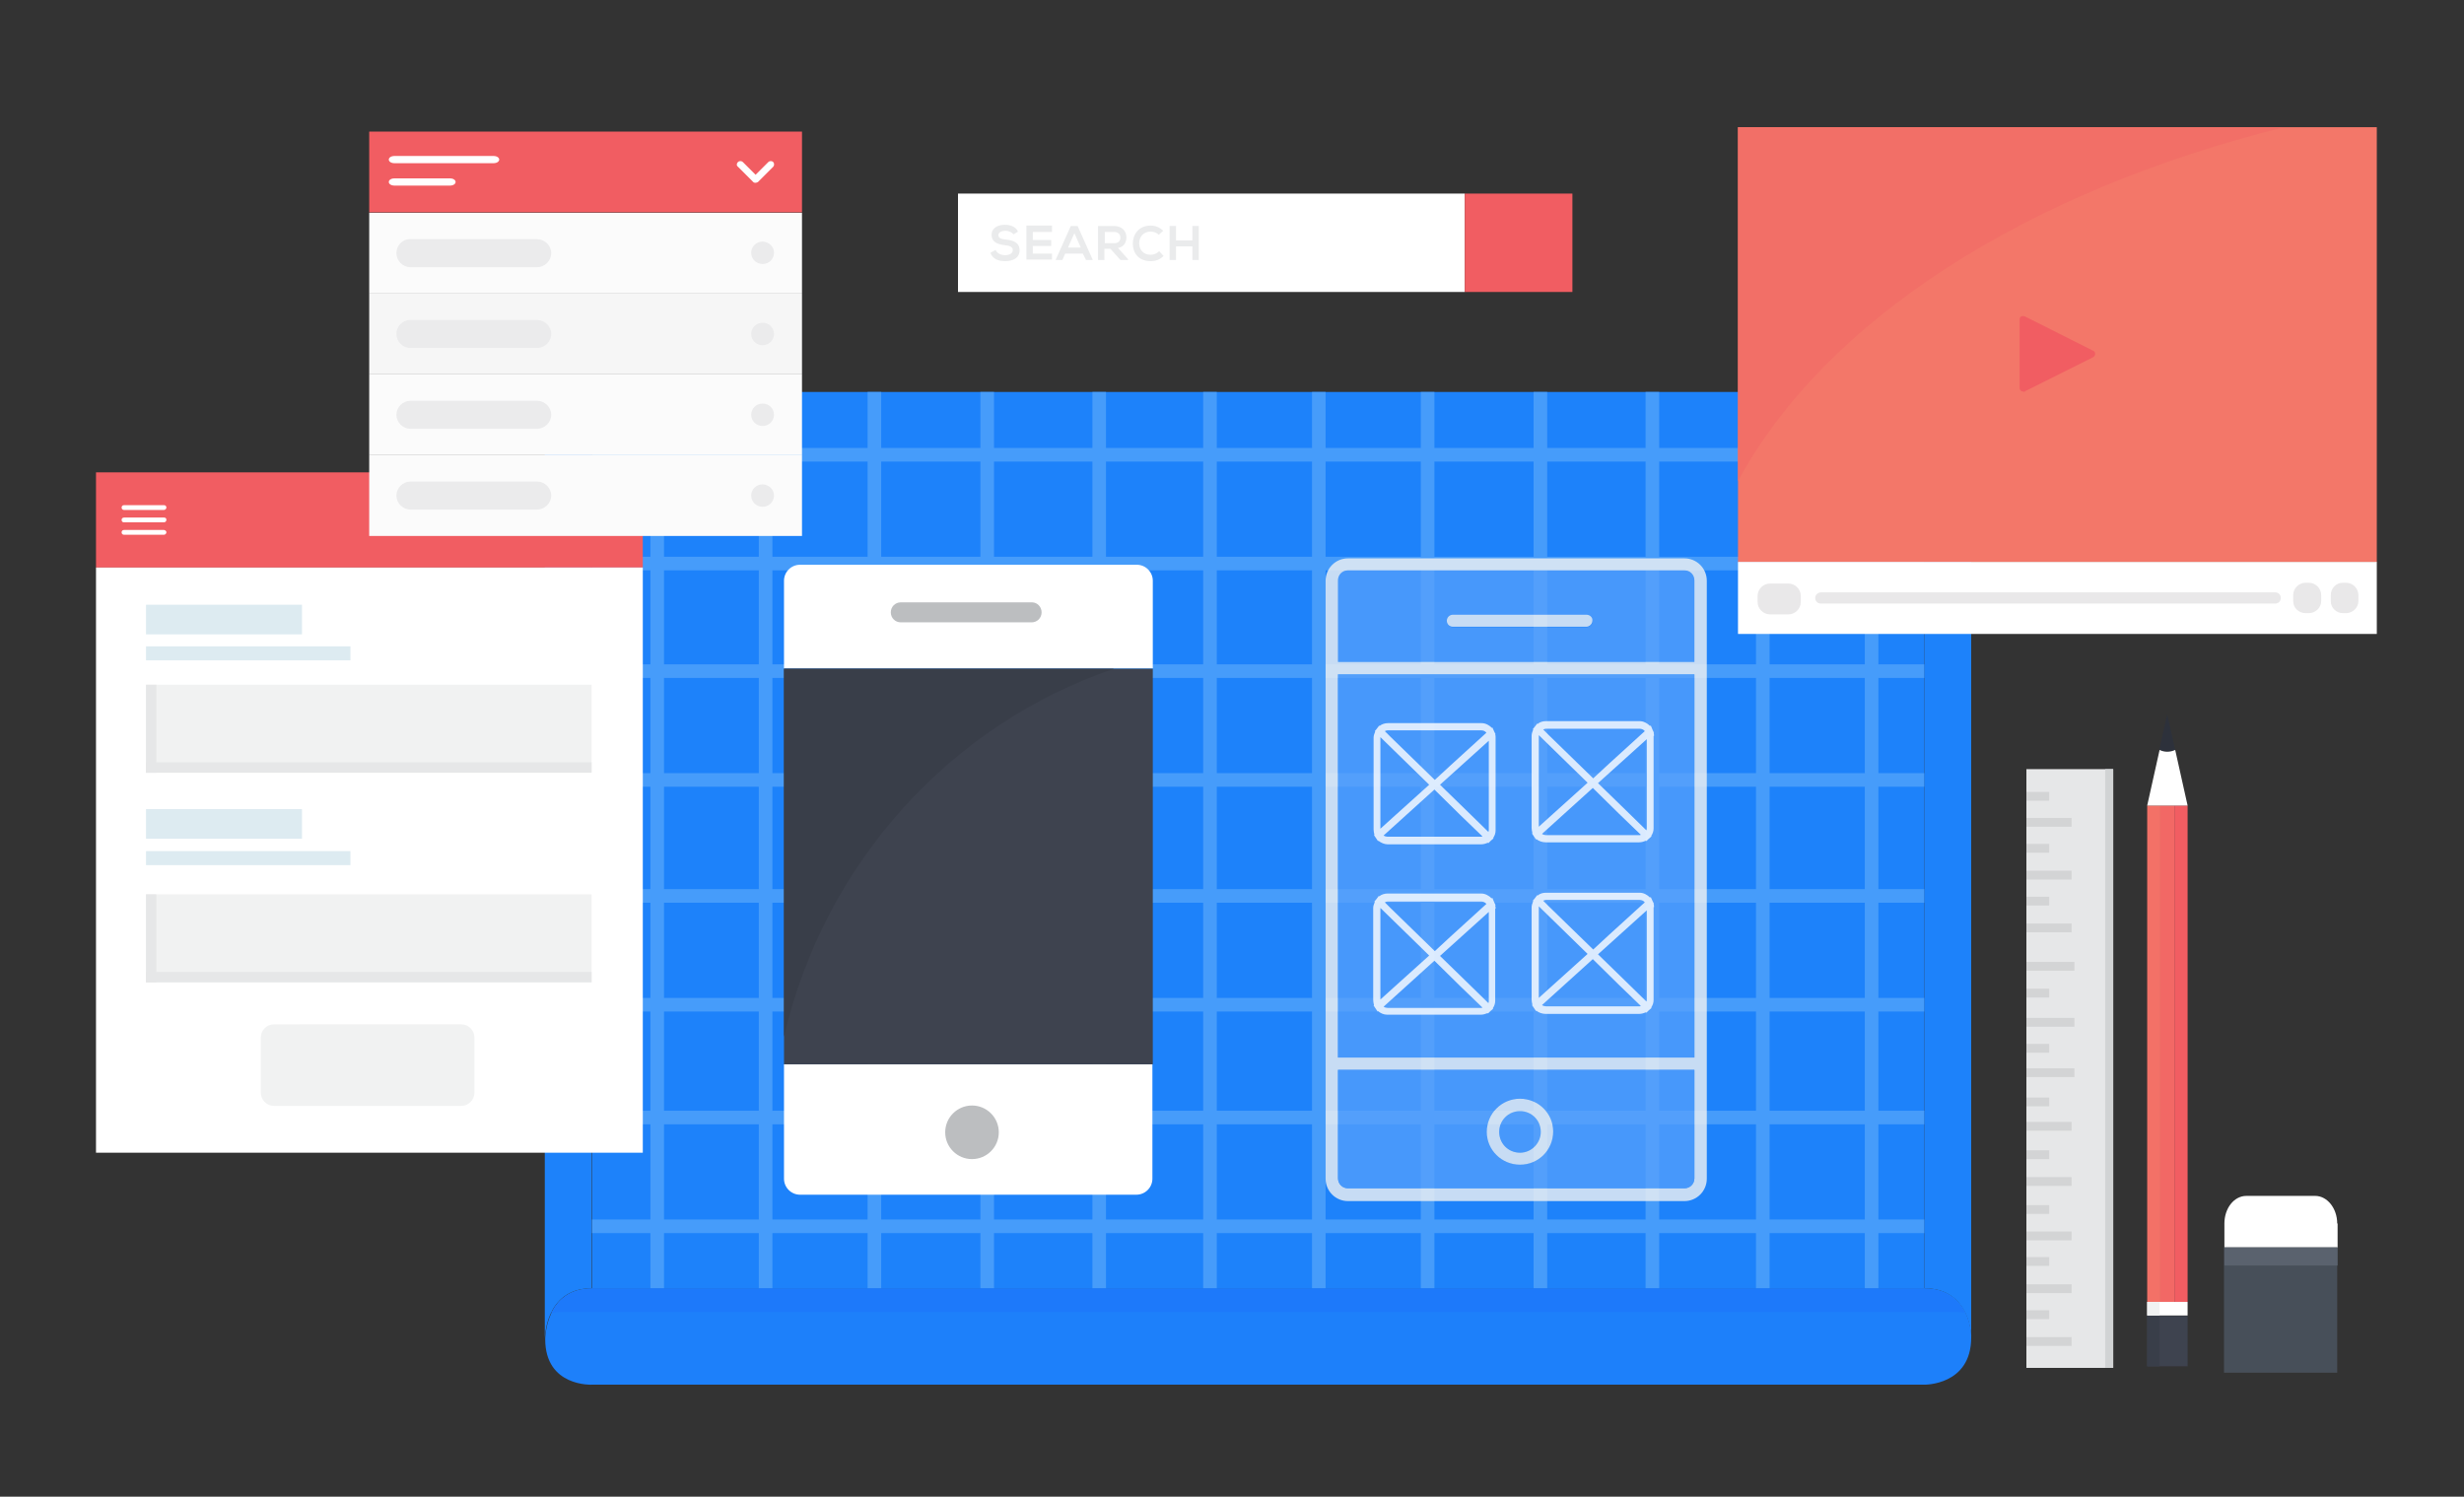 <?xml version="1.0" encoding="utf-8"?>
<!-- Generator: Adobe Illustrator 21.1.0, SVG Export Plug-In . SVG Version: 6.00 Build 0)  -->
<svg version="1.1" id="Layer_1" xmlns="http://www.w3.org/2000/svg" xmlns:xlink="http://www.w3.org/1999/xlink" x="0px" y="0px"
	 viewBox="0 0 616 374.2" style="enable-background:new 0 0 616 374.2;" xml:space="preserve">
<rect x="0" y="0" width="616" height="374.2" fill="#333333" stroke="none"/>
<style type="text/css">
	.st0{fill:#19B2B8;}
	.st1{fill:#F2F2F2;}
	.st2{fill:#FFFFFF;}
	.st3{fill:#58595B;}
	.st4{fill:#F15D62;}
	.st5{fill:#474F59;}
	.st6{fill:#FF876C;}
	.st7{fill:#403F44;}
	.st8{fill:#323640;}
	.st9{fill:#393E49;}
	.st10{fill:#282C35;}
	.st11{fill:#3E434F;}
	.st12{fill:#C4C6C8;}
	.st13{fill:#2A2E37;}
	.st14{fill:#2B2F38;}
	.st15{fill:#00B5AC;}
	.st16{fill:#2D313B;}
	.st17{fill:#30343E;}
	.st18{fill:#F1F2F2;}
	.st19{fill:#2E323C;}
	.st20{opacity:0.1;fill:#FFFFFF;}
	.st21{fill:#2C303A;}
	.st22{fill:#F37167;}
	.st23{fill:#F26865;}
	.st24{fill:#5A626E;}
	.st25{fill:#1D82FA;}
	.st26{fill:#469CFA;}
	.st27{opacity:0.7;fill:#59A1FB;}
	.st28{opacity:0.8;fill:#F1F2F2;}
	.st29{fill:none;}
	.st30{opacity:0.8;fill:#FFFFFF;}
	.st31{fill:#1D80FA;}
	.st32{fill:#F37769;}
	.st33{fill:#E9E8E9;}
	.st34{fill:#F26F67;}
	.st35{fill:#E6E7E8;}
	.st36{opacity:0.2;fill:#589DBC;}
	.st37{fill:#FBFBFB;}
	.st38{fill:#F6F6F6;}
	.st39{fill:#EBEBEC;}
	.st40{fill:#1D79FA;}
	.st41{fill:#BCBEC0;}
	.st42{fill:#D3D4D5;}
	.st43{fill:#D1D3D4;}
	.st44{fill:#EAEBEC;}
	.st45{fill:#E3E4E4;}
	.st46{fill:#0C8B90;}
	.st47{fill:#27576D;}
	.st48{fill:#2B5D74;}
	.st49{fill:#2F647D;}
	.st50{fill:#353439;}
	.st51{fill:#3E3D42;}
	.st52{fill:#F3796A;}
	.st53{fill:#F37368;}
	.st54{fill:#D9DADB;}
	.st55{fill:#C2C4C5;}
	.st56{fill:#C3EBF3;}
	.st57{opacity:0.3;fill:#A7A9AC;}
	.st58{opacity:0.3;fill:#FF876C;}
	.st59{opacity:0.2;fill:#FF876C;}
	.st60{opacity:0.2;fill:#C85B55;}
	.st61{fill:#343943;}
	.st62{fill:#262A33;}
	.st63{fill:#1F232C;}
</style>
<g>
	<g>
		<g>
			<g>
				<rect x="536.8" y="201.4" class="st22" width="3.3" height="124.1"/>
				<rect x="540.1" y="201.4" class="st23" width="3.5" height="124.1"/>
				<rect x="543.6" y="201.4" class="st4" width="3.3" height="124.1"/>
			</g>
			<g>
				<path class="st16" d="M543.8,187.5l-2-8.9l-2,8.9C541.1,188.1,542.5,188.1,543.8,187.5z"/>
				<path class="st2" d="M539.9,187.5l-3.1,13.9h10.1l-3.1-13.9C542.5,188.1,541.1,188.1,539.9,187.5z"/>
			</g>
			<rect x="536.8" y="325.5" class="st2" width="10.1" height="3.4"/>
			<rect x="536.8" y="329" class="st11" width="10.1" height="12.6"/>
		</g>
		<rect x="536.8" y="329" class="st9" width="3.1" height="12.6"/>
		<rect x="536.8" y="325.5" class="st18" width="3.1" height="3.4"/>
	</g>
	<g>
		<g>
			<path class="st2" d="M584.3,305.9c0-3.8-2.5-6.9-5.5-6.9h-17.2c-3.1,0-5.5,3.1-5.5,6.9v6h28.3V305.9z"/>
			<path class="st5" d="M584.3,343v-31.1h-28.3V343c0,0.1,0,0.1,0,0.2h28.3C584.3,343.2,584.3,343.1,584.3,343z"/>
		</g>
		<rect x="556.1" y="311.9" class="st24" width="28.3" height="4.5"/>
	</g>
	<g>
		<rect x="148" y="98" class="st25" width="333.1" height="224.2"/>
		<rect x="162.6" y="98" class="st26" width="3.4" height="224.2"/>
		<rect x="189.7" y="98" class="st26" width="3.4" height="224.2"/>
		<rect x="148" y="112" class="st26" width="333.1" height="3.4"/>
		<rect x="148" y="139.2" class="st26" width="333.1" height="3.4"/>
		<rect x="148" y="166.1" class="st26" width="333.1" height="3.4"/>
		<rect x="148" y="193.3" class="st26" width="333.1" height="3.4"/>
		<rect x="148" y="222.3" class="st26" width="333.1" height="3.4"/>
		<rect x="148" y="249.5" class="st26" width="333.1" height="3.4"/>
		<rect x="148" y="277.7" class="st26" width="333.1" height="3.4"/>
		<rect x="148" y="304.9" class="st26" width="333.1" height="3.4"/>
		<rect x="216.9" y="98" class="st26" width="3.4" height="224.2"/>
		<rect x="245.1" y="98" class="st26" width="3.4" height="224.2"/>
		<rect x="273.1" y="98" class="st26" width="3.4" height="224.2"/>
		<rect x="300.8" y="98" class="st26" width="3.4" height="224.2"/>
		<rect x="328" y="98" class="st26" width="3.4" height="224.2"/>
		<rect x="355.2" y="98" class="st26" width="3.4" height="224.2"/>
		<rect x="383.4" y="98" class="st26" width="3.4" height="224.2"/>
		<rect x="411.4" y="98" class="st26" width="3.4" height="224.2"/>
		<rect x="439" y="98" class="st26" width="3.4" height="224.2"/>
		<rect x="466.2" y="98" class="st26" width="3.4" height="224.2"/>
	</g>
	<g>
		<g>
			<path class="st27" d="M421.1,142.6H337c-1.4,0-2.5,1.1-2.5,2.5v20.4h89.1v-20.4C423.6,143.8,422.5,142.6,421.1,142.6z
				 M396.6,156.8h-33.4c-0.8,0-1.5-0.7-1.5-1.5c0-0.8,0.7-1.5,1.5-1.5h33.4c0.8,0,1.5,0.7,1.5,1.5
				C398.2,156.1,397.5,156.8,396.6,156.8z"/>
			<path class="st28" d="M421.1,139.6H337c-3.1,0-5.6,2.5-5.6,5.6v23.5l0,0v98.9v27.1c0,3.1,2.5,5.6,5.6,5.6h84.1
				c3.1,0,5.6-2.5,5.6-5.6v-27.1v-3.1v-95.8v-3.1v-20.4C426.7,142.1,424.2,139.6,421.1,139.6z M423.6,294.6c0,1.4-1.1,2.5-2.5,2.5
				H337c-1.4,0-2.5-1.1-2.5-2.5v-27.1h89.1V294.6z M423.6,264.4h-89.1l0-95.8h89.1V264.4z M334.5,165.5v-20.4c0-1.4,1.1-2.5,2.5-2.5
				h84.1c1.4,0,2.5,1.1,2.5,2.5v20.4H334.5z"/>
			<path class="st27" d="M334.5,294.6c0,1.4,1.1,2.5,2.5,2.5h84.1c1.4,0,2.5-1.1,2.5-2.5v-27.1h-89.1V294.6z M380,274.7
				c4.5,0,8.3,3.7,8.3,8.2c0,4.5-3.7,8.2-8.3,8.3h0c-4.5,0-8.2-3.7-8.2-8.3C371.7,278.4,375.4,274.7,380,274.7z"/>
			<rect x="334.5" y="168.6" class="st27" width="89.1" height="95.8"/>
			<path class="st27" d="M380,288.2c2.9,0,5.2-2.3,5.2-5.2c0-2.9-2.3-5.2-5.2-5.2c-2.9,0-5.2,2.3-5.2,5.2
				C374.8,285.8,377.1,288.2,380,288.2z"/>
			<path class="st28" d="M380,291.2L380,291.2c4.6,0,8.3-3.7,8.3-8.3c0-4.5-3.7-8.2-8.3-8.2s-8.3,3.7-8.3,8.3
				C371.7,287.5,375.4,291.2,380,291.2z M380,277.8c2.9,0,5.2,2.3,5.2,5.2c0,2.8-2.3,5.2-5.2,5.2c-2.9,0-5.2-2.3-5.2-5.2
				C374.8,280.1,377.1,277.8,380,277.8z"/>
			<path class="st28" d="M396.6,153.7h-33.4c-0.8,0-1.5,0.7-1.5,1.5c0,0.9,0.7,1.5,1.5,1.5h33.4c0.8,0,1.5-0.7,1.5-1.5
				C398.2,154.4,397.5,153.7,396.6,153.7z"/>
		</g>
		<g>
			<path class="st29" d="M358.6,197.4l-12.6,11.4l-0.1,0.1c0.3,0.2,0.6,0.3,1,0.3h23.4c0.1,0,0.2,0,0.3,0l-5.4-5.2L358.6,197.4z"/>
			<path class="st29" d="M357.3,196.2l-12.2-11.9c0,0,0,0.1,0,0.1v22.8l3.1-2.8L357.3,196.2z"/>
			<path class="st29" d="M358.7,195l4-3.7l8.9-8.1c-0.3-0.4-0.8-0.6-1.3-0.6h-23.4c-0.3,0-0.5,0.1-0.7,0.2l1.4,1.4L358.7,195z"/>
			<path class="st29" d="M372.1,207.4v-22.2l-12.2,11l7.7,7.5l4.4,4.3C372.1,207.8,372.1,207.6,372.1,207.4z"/>
			<path class="st30" d="M373.9,184.4c0-0.3,0-0.5-0.1-0.8l0.1,0l-0.3-0.6c0,0,0,0,0,0l-0.5-1.1L373,182c-0.7-0.7-1.6-1.2-2.6-1.2
				h-23.4c-0.7,0-1.5,0.2-2.1,0.7l-0.1-0.1l-0.6,0.8c0,0,0,0,0,0l-0.5,0.6l0.1,0.1c-0.2,0.5-0.4,1-0.4,1.5v23c0,0.4,0.1,0.9,0.2,1.3
				l-0.1,0.1l0.4,0.6l0.6,0.9l0.1-0.1c0.6,0.5,1.5,0.9,2.3,0.9h23.4c0.6,0,1.2-0.2,1.7-0.4l0.1,0.1l0.6-0.6l0,0l0.7-0.6l-0.1-0.1
				c0.4-0.6,0.6-1.2,0.6-1.9V184.4z M346.9,182.6h23.4c0.5,0,1,0.2,1.3,0.6l-8.9,8.1l-4,3.7l-11.1-10.8l-1.4-1.4
				C346.4,182.7,346.7,182.6,346.9,182.6z M345.1,184.4c0,0,0-0.1,0-0.1l12.2,11.9l-9.1,8.2l-3.1,2.8V184.4z M370.3,209.2h-23.4
				c-0.3,0-0.7-0.1-1-0.3l0.1-0.1l12.6-11.4l6.6,6.5l5.4,5.2C370.5,209.2,370.4,209.2,370.3,209.2z M360,196.2l12.2-11v22.2
				c0,0.2,0,0.4-0.1,0.6l-4.4-4.3L360,196.2z"/>
		</g>
		<g>
			<path class="st29" d="M398.2,197.1l-12.6,11.4l-0.1,0.1c0.3,0.2,0.6,0.3,1,0.3h23.4c0.1,0,0.2,0,0.3,0l-5.4-5.2L398.2,197.1z"/>
			<path class="st29" d="M396.9,195.8l-12.2-11.9c0,0,0,0.1,0,0.2v22.8l3.1-2.8L396.9,195.8z"/>
			<path class="st29" d="M398.2,194.6l4-3.7l8.9-8.1c-0.3-0.4-0.8-0.6-1.3-0.6h-23.4c-0.3,0-0.5,0.1-0.7,0.2l1.4,1.4L398.2,194.6z"
				/>
			<path class="st29" d="M411.7,207v-22.2l-12.2,11l7.7,7.5l4.4,4.3C411.7,207.4,411.7,207.2,411.7,207z"/>
			<path class="st30" d="M413.5,184c0-0.3,0-0.5-0.1-0.8l0.1,0l-0.3-0.6l0,0l-0.5-1.2l-0.2,0.1c-0.7-0.7-1.6-1.2-2.6-1.2h-23.4
				c-0.8,0-1.5,0.2-2.1,0.7l-0.1-0.1l-0.6,0.8c0,0,0,0,0,0l-0.5,0.6l0.1,0.1c-0.2,0.5-0.4,1-0.4,1.6v23c0,0.4,0.1,0.9,0.2,1.3
				l-0.1,0.1l0.4,0.6l0.6,0.9l0.1-0.1c0.6,0.5,1.5,0.8,2.3,0.8h23.4c0.6,0,1.2-0.2,1.7-0.4l0.1,0.1l0.6-0.6l0,0l0.7-0.6l-0.1-0.1
				c0.4-0.6,0.6-1.2,0.6-1.9V184z M386.5,182.2h23.4c0.5,0,1,0.2,1.3,0.6l-8.9,8.1l-4,3.7l-11.1-10.8l-1.4-1.4
				C386,182.3,386.3,182.2,386.5,182.2z M384.7,184c0,0,0-0.1,0-0.2l12.2,11.9l-9.1,8.2l-3.1,2.8V184z M409.9,208.8h-23.4
				c-0.3,0-0.7-0.1-1-0.3l0.1-0.1l12.6-11.4l6.6,6.5l5.4,5.2C410.1,208.8,410,208.8,409.9,208.8z M399.5,195.8l12.2-11V207
				c0,0.2,0,0.4-0.1,0.6l-4.4-4.3L399.5,195.8z"/>
		</g>
		<g>
			<path class="st29" d="M358.6,240.2l-12.6,11.4l-0.1,0.1c0.3,0.2,0.6,0.3,1,0.3h23.4c0.1,0,0.2,0,0.3,0l-5.4-5.2L358.6,240.2z"/>
			<path class="st29" d="M357.3,239l-12.2-11.9c0,0,0,0.1,0,0.2V250l3.1-2.8L357.3,239z"/>
			<path class="st29" d="M358.7,237.8l4-3.7l8.9-8.1c-0.3-0.4-0.8-0.6-1.3-0.6h-23.4c-0.3,0-0.5,0.1-0.7,0.2l1.4,1.4L358.7,237.8z"
				/>
			<path class="st29" d="M372.1,250.2V228L360,239l7.7,7.5l4.4,4.3C372.1,250.6,372.1,250.4,372.1,250.2z"/>
			<path class="st30" d="M373.9,227.2c0-0.3,0-0.5-0.1-0.8l0.1-0.1l-0.3-0.6c0,0,0,0,0,0l-0.5-1.2l-0.2,0.1
				c-0.7-0.7-1.6-1.2-2.6-1.2h-23.4c-0.7,0-1.5,0.2-2.1,0.7l-0.1-0.1l-0.6,0.8l0,0l-0.5,0.6l0.1,0.1c-0.2,0.5-0.4,1-0.4,1.5v23
				c0,0.4,0.1,0.9,0.2,1.3l-0.1,0.1l0.4,0.6l0.6,0.9l0.1-0.1c0.6,0.5,1.4,0.9,2.3,0.9h23.4c0.6,0,1.2-0.2,1.7-0.4l0.1,0.1l0.6-0.6
				l0,0l0.7-0.6l-0.1-0.1c0.4-0.6,0.6-1.2,0.6-1.9V227.2z M346.9,225.4h23.4c0.5,0,1,0.2,1.3,0.6l-8.9,8.1l-4,3.7l-11.1-10.8
				l-1.4-1.4C346.4,225.5,346.7,225.4,346.9,225.4z M345.1,227.2c0-0.1,0-0.1,0-0.2l12.2,11.9l-9.1,8.2l-3.1,2.8V227.2z M370.3,252
				h-23.4c-0.3,0-0.7-0.1-1-0.3l0.1-0.1l12.6-11.4l6.6,6.5l5.4,5.2C370.5,252,370.4,252,370.3,252z M360,239l12.2-11v22.2
				c0,0.2,0,0.4-0.1,0.6l-4.4-4.3L360,239z"/>
		</g>
		<g>
			<path class="st29" d="M398.2,239.9l-12.6,11.4l-0.1,0.1c0.3,0.2,0.6,0.3,1,0.3h23.4c0.1,0,0.2,0,0.3,0l-5.4-5.2L398.2,239.9z"/>
			<path class="st29" d="M396.9,238.6l-12.2-11.9c0,0,0,0.1,0,0.2v22.8l3.1-2.8L396.9,238.6z"/>
			<path class="st29" d="M398.2,237.4l4-3.7l8.9-8.1c-0.3-0.4-0.8-0.6-1.3-0.6h-23.4c-0.3,0-0.5,0.1-0.7,0.2l1.4,1.4L398.2,237.4z"
				/>
			<path class="st29" d="M411.7,249.8v-22.2l-12.2,11l7.7,7.5l4.4,4.3C411.7,250.2,411.7,250,411.7,249.8z"/>
			<path class="st30" d="M413.5,226.8c0-0.3,0-0.5-0.1-0.8l0.1,0l-0.3-0.6c0,0,0,0,0,0l-0.5-1.1l-0.2,0.1c-0.7-0.7-1.6-1.2-2.6-1.2
				h-23.4c-0.8,0-1.5,0.2-2.1,0.7l-0.1-0.1l-0.6,0.8c0,0,0,0,0,0l-0.5,0.6l0.1,0.1c-0.2,0.5-0.4,1-0.4,1.6v23c0,0.4,0.1,0.9,0.2,1.3
				l-0.1,0.1l0.4,0.6l0.6,0.9l0.1-0.1c0.6,0.5,1.5,0.8,2.3,0.8h23.4c0.6,0,1.2-0.2,1.7-0.4l0.1,0.1l0.6-0.6c0,0,0,0,0,0l0.7-0.6
				l-0.1-0.1c0.4-0.6,0.6-1.2,0.6-1.9V226.8z M386.5,225h23.4c0.5,0,1,0.2,1.3,0.6l-8.9,8.1l-4,3.7l-11.1-10.8l-1.4-1.4
				C386,225.1,386.3,225,386.5,225z M384.7,226.8c0-0.1,0-0.1,0-0.2l12.2,11.9l-9.1,8.2l-3.1,2.8V226.8z M409.9,251.6h-23.4
				c-0.3,0-0.7-0.1-1-0.3l0.1-0.1l12.6-11.4l6.6,6.5l5.4,5.2C410.1,251.6,410,251.6,409.9,251.6z M399.5,238.6l12.2-11v22.2
				c0,0.2,0,0.4-0.1,0.6l-4.4-4.3L399.5,238.6z"/>
		</g>
	</g>
	<path class="st25" d="M481.1,98v133.6V242v80.1c11.7,0,11.7,12.3,11.7,12.3v-79.1c0,0,0-9.5,0-23.7c0-37.8,0-108.6,0-119.4
		C492.9,97.3,481.1,98,481.1,98z"/>
	<path class="st25" d="M136.2,112.6c0,10.8,0,81.6,0,119.4c0,14.1,0,23.7,0,23.7v79.1c0,0,0-12.7,11.7-12.7v-79.7V232V98.4
		C148,98.4,136.2,97.7,136.2,112.6z"/>
	<path class="st31" d="M481.1,322.1H148c-11.7,0-11.7,12.7-11.7,12.7c0,12,11.7,11.4,11.7,11.4h333.1c0,0,11.7,0.2,11.7-11.8
		C492.9,334.4,492.9,322.1,481.1,322.1z"/>
	<g>
		<g>
			<rect x="434.5" y="31.8" class="st32" width="159.7" height="108.8"/>
			<rect x="434.5" y="140.5" class="st2" width="159.7" height="18"/>
			<g>
				<path class="st33" d="M439.4,150.5c0,1.7,1.4,3.1,3.1,3.1h4.6c1.7,0,3.1-1.4,3.1-3.1v-1.5c0-1.7-1.4-3.1-3.1-3.1h-4.6
					c-1.7,0-3.1,1.4-3.1,3.1V150.5z"/>
				<path class="st33" d="M573.3,150.3c0,1.7,1.4,3,3.1,3h0.8c1.7,0,3.1-1.4,3.1-3v-1.5c0-1.7-1.4-3.1-3.1-3.1h-0.8
					c-1.7,0-3.1,1.4-3.1,3.1V150.3z"/>
				<path class="st33" d="M582.7,150.3c0,1.7,1.4,3,3,3h0.8c1.7,0,3.1-1.4,3.1-3v-1.5c0-1.7-1.4-3.1-3.1-3.1h-0.8
					c-1.7,0-3,1.4-3,3.1V150.3z"/>
				<path class="st33" d="M453.8,149.5c0,0.8,0.6,1.4,1.4,1.4h113.6c0.8,0,1.4-0.6,1.4-1.4c0-0.8-0.6-1.4-1.4-1.4H455.3
					C454.5,148.1,453.8,148.7,453.8,149.5C453.8,149.5,453.8,148.7,453.8,149.5z"/>
			</g>
			<path class="st4" d="M506.3,97.8l17-8.5c0.3-0.2,0.5-0.5,0.5-0.8c0-0.4-0.2-0.7-0.5-0.8l-17.1-8.6c-0.3-0.1-0.6-0.1-0.9,0
				c-0.3,0.2-0.4,0.5-0.4,0.8v17.1c0,0,0,0,0,0c0,0.5,0.4,0.9,0.9,0.9C506,98,506.2,98,506.3,97.8z"/>
		</g>
		<g>
			<path class="st34" d="M571.1,31.8H434.5v88.5C456.2,80.1,506.5,47.8,571.1,31.8z"/>
		</g>
	</g>
	<g>
		<rect x="24" y="118.1" class="st4" width="136.7" height="23.8"/>
		<rect x="24" y="141.9" class="st2" width="136.7" height="146.3"/>
		<g>
			<path class="st2" d="M41.6,126.9c0,0.3-0.3,0.6-0.6,0.6h-10c-0.3,0-0.6-0.2-0.6-0.6l0,0c0-0.3,0.2-0.6,0.6-0.6h10
				C41.4,126.3,41.6,126.6,41.6,126.9L41.6,126.9z"/>
			<path class="st2" d="M41.6,130c0,0.3-0.3,0.6-0.6,0.6h-10c-0.3,0-0.6-0.2-0.6-0.6l0,0c0-0.3,0.2-0.6,0.6-0.6h10
				C41.4,129.4,41.6,129.6,41.6,130L41.6,130z"/>
			<path class="st2" d="M41.6,133.1c0,0.3-0.3,0.6-0.6,0.6h-10c-0.3,0-0.6-0.2-0.6-0.6l0,0c0-0.3,0.2-0.6,0.6-0.6h10
				C41.4,132.6,41.6,132.8,41.6,133.1L41.6,133.1z"/>
		</g>
		<path class="st2" d="M146.4,128.7l3.8,3.8c0.2,0.2,0.4,0.2,0.6,0.2c0.2,0,0.4-0.1,0.6-0.2l3.8-3.8c0.3-0.3,0.3-0.9,0-1.2
			c-0.3-0.3-0.9-0.3-1.2,0l-3.2,3.2l-3.2-3.2c-0.3-0.3-0.9-0.3-1.2,0C146.1,127.9,146.1,128.4,146.4,128.7z"/>
		<g>
			<rect x="36.5" y="171.2" class="st18" width="111.4" height="22"/>
			<rect x="36.5" y="171.2" class="st35" width="2.6" height="22"/>
			<rect x="36.5" y="190.6" class="st35" width="111.4" height="2.6"/>
		</g>
		<g>
			<rect x="36.5" y="223.6" class="st18" width="111.4" height="22"/>
			<rect x="36.5" y="223.6" class="st35" width="2.6" height="22"/>
			<rect x="36.5" y="243" class="st35" width="111.4" height="2.6"/>
		</g>
		<rect x="36.5" y="151.2" class="st36" width="39" height="7.4"/>
		<rect x="36.5" y="161.6" class="st36" width="51.1" height="3.5"/>
		<rect x="36.5" y="202.3" class="st36" width="39" height="7.4"/>
		<rect x="36.5" y="212.8" class="st36" width="51.1" height="3.5"/>
		<path class="st18" d="M65.2,273.2c0,1.8,1.5,3.3,3.3,3.3h46.8c1.8,0,3.3-1.5,3.3-3.3v-13.8c0-1.8-1.5-3.3-3.3-3.3H68.5
			c-1.8,0-3.3,1.5-3.3,3.3V273.2z"/>
	</g>
	<g>
		<rect x="92.3" y="32.9" class="st4" width="108.2" height="20.2"/>
		<rect x="92.3" y="53.2" class="st37" width="108.2" height="20.2"/>
		<rect x="92.3" y="73.4" class="st38" width="108.2" height="20.2"/>
		<rect x="92.3" y="93.6" class="st37" width="108.2" height="20.2"/>
		<rect x="92.3" y="113.8" class="st37" width="108.2" height="20.2"/>
		<path class="st2" d="M184.5,41.7l3.8,3.8c0.2,0.2,0.4,0.2,0.6,0.2c0.2,0,0.4-0.1,0.6-0.2l3.8-3.8c0.3-0.3,0.3-0.9,0-1.2
			c-0.3-0.3-0.9-0.3-1.2,0l-3.2,3.2l-3.2-3.2c-0.3-0.3-0.9-0.3-1.2,0C184.1,40.9,184.1,41.4,184.5,41.7z"/>
		<path class="st39" d="M99.1,63.3c0,1.9,1.6,3.5,3.5,3.5h31.7c1.9,0,3.5-1.6,3.5-3.5c0-1.9-1.6-3.5-3.5-3.5h-31.7
			C100.7,59.7,99.1,61.3,99.1,63.3C99.1,63.3,99.1,61.3,99.1,63.3z"/>
		<path class="st39" d="M99.1,83.5c0,1.9,1.6,3.5,3.5,3.5h31.7c1.9,0,3.5-1.6,3.5-3.5c0-1.9-1.6-3.5-3.5-3.5h-31.7
			C100.7,80,99.1,81.5,99.1,83.5C99.1,83.5,99.1,81.5,99.1,83.5z"/>
		<path class="st39" d="M99.1,103.7c0,1.9,1.6,3.5,3.5,3.5h31.7c1.9,0,3.5-1.6,3.5-3.5c0-1.9-1.6-3.5-3.5-3.5h-31.7
			C100.7,100.2,99.1,101.8,99.1,103.7C99.1,103.7,99.1,101.8,99.1,103.7z"/>
		<path class="st39" d="M99.1,123.9c0,1.9,1.6,3.5,3.5,3.5h31.7c1.9,0,3.5-1.6,3.5-3.5c0-1.9-1.6-3.5-3.5-3.5h-31.7
			C100.7,120.4,99.1,122,99.1,123.9C99.1,123.9,99.1,122,99.1,123.9z"/>
		<path class="st2" d="M124.8,39.9c0,0.5-0.6,0.9-1.4,0.9H98.6c-0.8,0-1.4-0.4-1.4-0.9l0,0c0-0.5,0.6-0.9,1.4-0.9h24.8
			C124.2,39,124.8,39.4,124.8,39.9L124.8,39.9z"/>
		<path class="st2" d="M113.9,45.5c0,0.5-0.6,0.9-1.4,0.9H98.6c-0.8,0-1.4-0.4-1.4-0.9l0,0c0-0.5,0.6-0.9,1.4-0.9h13.9
			C113.3,44.6,113.9,45,113.9,45.5L113.9,45.5z"/>
		<path class="st39" d="M193.5,63.2c0,1.5-1.2,2.8-2.8,2.8h-0.1c-1.5,0-2.8-1.2-2.8-2.8l0,0c0-1.5,1.2-2.8,2.8-2.8h0.1
			C192.3,60.5,193.5,61.7,193.5,63.2L193.5,63.2z"/>
		<path class="st39" d="M193.5,83.5c0,1.5-1.2,2.8-2.8,2.8h-0.1c-1.5,0-2.8-1.2-2.8-2.8l0,0c0-1.5,1.2-2.8,2.8-2.8h0.1
			C192.3,80.7,193.5,82,193.5,83.5L193.5,83.5z"/>
		<path class="st39" d="M193.5,103.7c0,1.5-1.2,2.8-2.8,2.8h-0.1c-1.5,0-2.8-1.2-2.8-2.8l0,0c0-1.5,1.2-2.8,2.8-2.8h0.1
			C192.3,100.9,193.5,102.2,193.5,103.7L193.5,103.7z"/>
		<path class="st39" d="M193.5,123.9c0,1.5-1.2,2.8-2.8,2.8h-0.1c-1.5,0-2.8-1.2-2.8-2.8l0,0c0-1.5,1.2-2.8,2.8-2.8h0.1
			C192.3,121.2,193.5,122.4,193.5,123.9L193.5,123.9z"/>
	</g>
	<g>
		<path class="st40" d="M488.9,328c0.9,0,1.6,0.1,2.4,0.2c-1.5-3-4.4-6-10.2-6H148c-5.8,0-8.7,3-10.2,6.1c0.9-0.2,1.8-0.3,2.8-0.3
			H488.9z"/>
	</g>
	<g>
		<g>
			<g>
				<g>
					<path class="st2" d="M288.2,145.2c0-2.2-1.8-4-4-4H200c-2.2,0-4,1.8-4,4v21.9h92.2V145.2z"/>
					<path class="st2" d="M196,294.7c0,2.2,1.8,4,4,4h84.1c2.2,0,4-1.8,4-4v-28.6H196V294.7z"/>
					<rect x="196" y="167.2" class="st11" width="92.2" height="98.9"/>
				</g>
				<path class="st41" d="M249.7,283.1c0,3.7-3,6.7-6.7,6.7c-3.7,0-6.7-3-6.7-6.7c0-3.7,3-6.7,6.7-6.7
					C246.7,276.4,249.7,279.4,249.7,283.1z"/>
				<path class="st41" d="M260.4,153.1c0,1.4-1.1,2.5-2.5,2.5h-32.7c-1.4,0-2.5-1.1-2.5-2.5l0,0c0-1.4,1.1-2.5,2.5-2.5H258
					C259.3,150.6,260.4,151.7,260.4,153.1L260.4,153.1z"/>
			</g>
		</g>
		<g>
			<path class="st9" d="M278.5,167.2H196l0,92C206.1,215.8,237.6,181.1,278.5,167.2z"/>
		</g>
	</g>
	<g>
		<rect x="506.6" y="192.3" class="st35" width="21.7" height="149.7"/>
		<g>
			<g>
				<rect x="506.6" y="334.3" class="st42" width="11.3" height="2.2"/>
			</g>
			<g>
				<rect x="506.6" y="307.9" class="st42" width="11.3" height="2.2"/>
			</g>
			<g>
				<rect x="506.6" y="294.3" class="st42" width="11.3" height="2.2"/>
			</g>
			<g>
				<rect x="506.6" y="280.5" class="st42" width="11.3" height="2.2"/>
			</g>
			<g>
				<rect x="506.6" y="267.1" class="st42" width="12" height="2.2"/>
			</g>
			<g>
				<rect x="506.6" y="254.5" class="st42" width="12" height="2.2"/>
			</g>
			<g>
				<rect x="506.6" y="240.5" class="st42" width="12" height="2.2"/>
			</g>
			<g>
				<rect x="506.6" y="321.1" class="st42" width="11.3" height="2.2"/>
			</g>
			<g>
				<rect x="506.6" y="327.6" class="st42" width="5.7" height="2.2"/>
			</g>
			<g>
				<rect x="506.6" y="314.3" class="st42" width="5.7" height="2.2"/>
			</g>
			<g>
				<rect x="506.6" y="301.3" class="st42" width="5.7" height="2.2"/>
			</g>
			<g>
				<rect x="506.6" y="287.6" class="st42" width="5.7" height="2.2"/>
			</g>
			<g>
				<rect x="506.6" y="274.4" class="st42" width="5.7" height="2.2"/>
			</g>
			<g>
				<rect x="506.6" y="261" class="st42" width="5.7" height="2.2"/>
			</g>
			<g>
				<rect x="506.6" y="247.2" class="st42" width="5.7" height="2.2"/>
			</g>
		</g>
		<g>
			<g>
				<rect x="506.6" y="230.9" class="st42" width="11.3" height="2.2"/>
			</g>
			<g>
				<rect x="506.6" y="204.5" class="st42" width="11.3" height="2.2"/>
			</g>
			<g>
				<rect x="506.6" y="217.7" class="st42" width="11.3" height="2.2"/>
			</g>
			<g>
				<rect x="506.6" y="224.2" class="st42" width="5.7" height="2.2"/>
			</g>
			<g>
				<rect x="506.6" y="211" class="st42" width="5.7" height="2.2"/>
			</g>
			<g>
				<rect x="506.6" y="198" class="st42" width="5.7" height="2.2"/>
			</g>
		</g>
		<rect x="526.3" y="192.3" class="st43" width="2" height="149.7"/>
	</g>
	<g>
		<rect x="239.5" y="48.4" class="st2" width="126.7" height="24.6"/>
		<rect x="366.2" y="48.4" class="st4" width="26.9" height="24.6"/>
		<g>
			<path class="st44" d="M263,63.4h-4.8v-1.9h4.6V60h-4.6v-2h4.8v-1.6h-6.4c0,2.8,0,5.7,0,8.5h6.4V63.4z M254.5,57.9
				c-0.6-1.3-2-1.7-3.3-1.7c-1.6,0-3.3,0.7-3.3,2.5c0,1.9,1.6,2.4,3.3,2.6c1.1,0.1,2,0.4,2,1.2c0,0.9-0.9,1.3-1.9,1.3
				c-1,0-2-0.4-2.4-1.3l-1.3,0.7c0.6,1.6,2,2.1,3.7,2.1c1.9,0,3.6-0.8,3.6-2.7c0-2-1.6-2.5-3.4-2.7c-1-0.1-1.9-0.3-1.9-1.1
				c0-0.6,0.6-1.1,1.8-1.1c0.9,0,1.7,0.5,2,0.9L254.5,57.9z"/>
			<path class="st44" d="M270.2,61.9H267l1.6-3.6L270.2,61.9z M271.5,65h1.7l-3.8-8.5h-1.7l-3.8,8.5h1.7l0.7-1.6h4.4L271.5,65z"/>
			<path class="st44" d="M278.6,58c1,0,1.5,0.7,1.5,1.4c0,0.7-0.4,1.4-1.5,1.4h-2.4V58H278.6z M282.1,64.9l-2.6-2.9
				c1.6-0.3,2.1-1.5,2.1-2.7c0-1.5-1.1-2.8-3.1-2.8c-1.3,0-2.7,0-4,0V65h1.6v-2.8h1.5l2.5,2.8h1.9V64.9z"/>
			<path class="st44" d="M289.8,62.8c-0.6,0.6-1.4,0.9-2.1,0.9c-2.1,0-2.9-1.5-2.9-2.9c0-1.4,0.9-2.9,2.9-2.9c0.7,0,1.5,0.3,2,0.8
				l1.1-1c-0.9-0.9-2-1.3-3.1-1.3c-3.1,0-4.5,2.3-4.5,4.5c0,2.2,1.3,4.4,4.5,4.4c1.2,0,2.3-0.4,3.2-1.3L289.8,62.8z"/>
			<polygon class="st44" points="299.7,65 299.7,56.5 298.1,56.5 298.1,60.1 294,60.1 294,56.5 292.4,56.5 292.4,65 294,65 
				294,61.6 298.1,61.6 298.1,65 			"/>
		</g>
	</g>
</g>
</svg>
